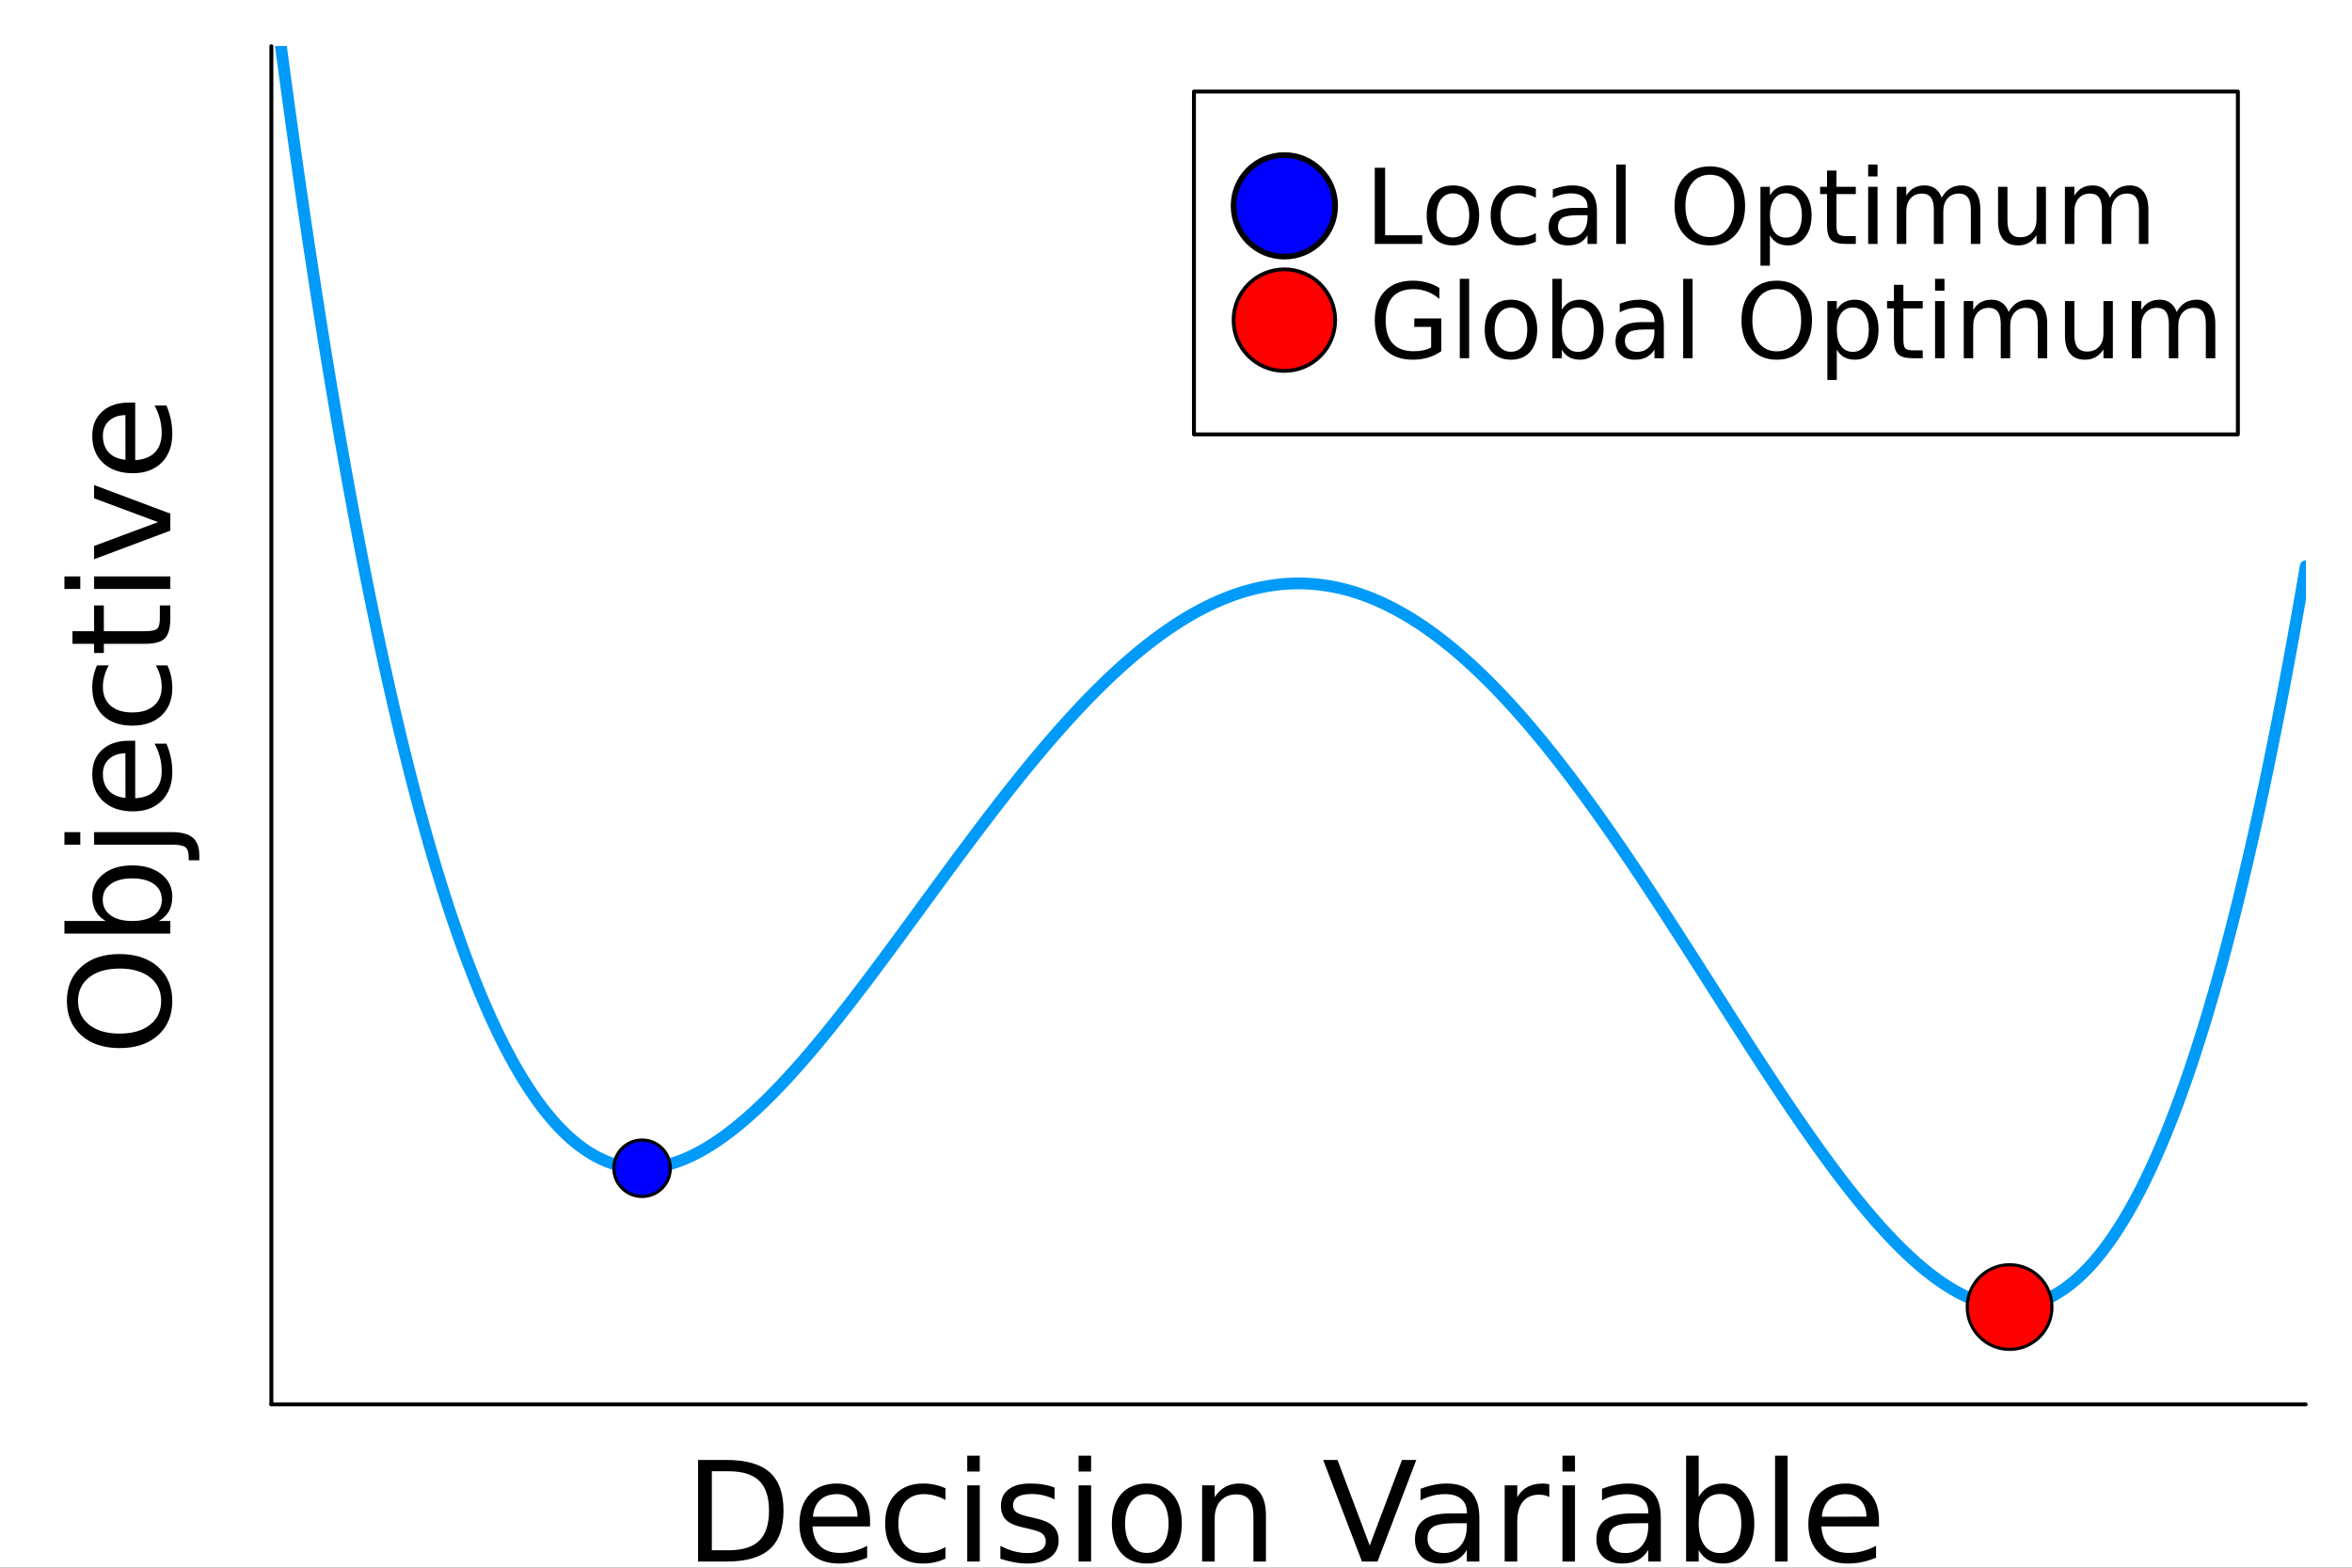 <?xml version="1.0" encoding="utf-8"?>
<svg xmlns="http://www.w3.org/2000/svg" xmlns:xlink="http://www.w3.org/1999/xlink" width="600" height="400" viewBox="0 0 2400 1600">
<rect x="0" y="0" width="2400" height="1600" fill="#333333" stroke="none"/>
<defs>
  <clipPath id="clip670">
    <rect x="0" y="0" width="2400" height="1600"/>
  </clipPath>
</defs>
<path clip-path="url(#clip670)" d="
M0 1600 L2400 1600 L2400 0 L0 0  Z
  " fill="#ffffff" fill-rule="evenodd" fill-opacity="1"/>
<defs>
  <clipPath id="clip671">
    <rect x="480" y="0" width="1681" height="1600"/>
  </clipPath>
</defs>
<path clip-path="url(#clip670)" d="
M276.908 1433.33 L2352.76 1433.33 L2352.76 47.244 L276.908 47.244  Z
  " fill="#ffffff" fill-rule="evenodd" fill-opacity="1"/>
<defs>
  <clipPath id="clip672">
    <rect x="276" y="47" width="2077" height="1387"/>
  </clipPath>
</defs>
<polyline clip-path="url(#clip670)" style="stroke:#000000; stroke-linecap:round; stroke-linejoin:round; stroke-width:4; stroke-opacity:1; fill:none" points="
  276.908,1433.33 2352.76,1433.33 
  "/>
<path clip-path="url(#clip670)" d="M726.363 1501.59 L726.363 1582.22 L743.307 1582.22 Q764.766 1582.22 774.696 1572.49 Q784.696 1562.77 784.696 1541.8 Q784.696 1520.97 774.696 1511.31 Q764.766 1501.59 743.307 1501.59 L726.363 1501.59 M712.335 1490.06 L741.155 1490.06 Q771.293 1490.06 785.391 1502.63 Q799.488 1515.13 799.488 1541.8 Q799.488 1568.61 785.321 1581.17 Q771.154 1593.74 741.155 1593.74 L712.335 1593.74 L712.335 1490.06 Z" fill="#000000" fill-rule="evenodd" fill-opacity="1" /><path clip-path="url(#clip670)" d="M887.821 1551.66 L887.821 1557.91 L829.071 1557.91 Q829.904 1571.11 836.987 1578.05 Q844.14 1584.92 856.848 1584.92 Q864.21 1584.92 871.085 1583.12 Q878.029 1581.31 884.834 1577.7 L884.834 1589.79 Q877.959 1592.7 870.737 1594.23 Q863.515 1595.76 856.085 1595.76 Q837.474 1595.76 826.571 1584.92 Q815.738 1574.09 815.738 1555.62 Q815.738 1536.52 826.015 1525.34 Q836.362 1514.09 853.862 1514.09 Q869.557 1514.09 878.654 1524.23 Q887.821 1534.3 887.821 1551.66 M875.043 1547.91 Q874.904 1537.42 869.14 1531.17 Q863.446 1524.92 854.001 1524.92 Q843.307 1524.92 836.849 1530.97 Q830.46 1537.01 829.488 1547.98 L875.043 1547.91 Z" fill="#000000" fill-rule="evenodd" fill-opacity="1" /><path clip-path="url(#clip670)" d="M964.765 1518.95 L964.765 1530.9 Q959.348 1527.91 953.862 1526.45 Q948.445 1524.92 942.89 1524.92 Q930.459 1524.92 923.584 1532.84 Q916.709 1540.69 916.709 1554.92 Q916.709 1569.16 923.584 1577.08 Q930.459 1584.92 942.89 1584.92 Q948.445 1584.92 953.862 1583.47 Q959.348 1581.94 964.765 1578.95 L964.765 1590.76 Q959.417 1593.26 953.654 1594.51 Q947.959 1595.76 941.501 1595.76 Q923.931 1595.76 913.584 1584.72 Q903.237 1573.67 903.237 1554.92 Q903.237 1535.9 913.654 1524.99 Q924.14 1514.09 942.334 1514.09 Q948.237 1514.09 953.862 1515.34 Q959.487 1516.52 964.765 1518.95 Z" fill="#000000" fill-rule="evenodd" fill-opacity="1" /><path clip-path="url(#clip670)" d="M986.987 1515.97 L999.764 1515.97 L999.764 1593.74 L986.987 1593.74 L986.987 1515.97 M986.987 1485.69 L999.764 1485.69 L999.764 1501.87 L986.987 1501.87 L986.987 1485.69 Z" fill="#000000" fill-rule="evenodd" fill-opacity="1" /><path clip-path="url(#clip670)" d="M1076.08 1518.26 L1076.08 1530.34 Q1070.67 1527.56 1064.83 1526.17 Q1059 1524.79 1052.75 1524.79 Q1043.24 1524.79 1038.44 1527.7 Q1033.72 1530.62 1033.72 1536.45 Q1033.72 1540.9 1037.13 1543.47 Q1040.53 1545.97 1050.81 1548.26 L1055.18 1549.23 Q1068.79 1552.15 1074.49 1557.49 Q1080.25 1562.77 1080.25 1572.29 Q1080.25 1583.12 1071.64 1589.44 Q1063.1 1595.76 1048.1 1595.76 Q1041.85 1595.76 1035.04 1594.51 Q1028.31 1593.33 1020.81 1590.9 L1020.81 1577.7 Q1027.89 1581.38 1034.76 1583.26 Q1041.64 1585.06 1048.38 1585.06 Q1057.4 1585.06 1062.26 1582.01 Q1067.13 1578.88 1067.13 1573.26 Q1067.13 1568.05 1063.58 1565.27 Q1060.11 1562.49 1048.24 1559.92 L1043.79 1558.88 Q1031.92 1556.38 1026.64 1551.24 Q1021.36 1546.04 1021.36 1537.01 Q1021.36 1526.04 1029.14 1520.06 Q1036.92 1514.09 1051.22 1514.09 Q1058.31 1514.09 1064.56 1515.13 Q1070.81 1516.17 1076.08 1518.26 Z" fill="#000000" fill-rule="evenodd" fill-opacity="1" /><path clip-path="url(#clip670)" d="M1100.6 1515.97 L1113.37 1515.97 L1113.37 1593.74 L1100.6 1593.74 L1100.6 1515.97 M1100.6 1485.69 L1113.37 1485.69 L1113.37 1501.87 L1100.6 1501.87 L1100.6 1485.69 Z" fill="#000000" fill-rule="evenodd" fill-opacity="1" /><path clip-path="url(#clip670)" d="M1170.25 1524.92 Q1159.97 1524.92 1154 1532.98 Q1148.03 1540.97 1148.03 1554.92 Q1148.03 1568.88 1153.93 1576.94 Q1159.9 1584.92 1170.25 1584.92 Q1180.46 1584.92 1186.43 1576.87 Q1192.4 1568.81 1192.4 1554.92 Q1192.4 1541.11 1186.43 1533.05 Q1180.46 1524.92 1170.25 1524.92 M1170.25 1514.09 Q1186.92 1514.09 1196.43 1524.92 Q1205.94 1535.76 1205.94 1554.92 Q1205.94 1574.02 1196.43 1584.92 Q1186.92 1595.76 1170.25 1595.76 Q1153.51 1595.76 1144 1584.92 Q1134.56 1574.02 1134.56 1554.92 Q1134.56 1535.76 1144 1524.92 Q1153.51 1514.09 1170.25 1514.09 Z" fill="#000000" fill-rule="evenodd" fill-opacity="1" /><path clip-path="url(#clip670)" d="M1291.78 1546.8 L1291.78 1593.74 L1279 1593.74 L1279 1547.22 Q1279 1536.17 1274.69 1530.69 Q1270.39 1525.2 1261.78 1525.2 Q1251.43 1525.2 1245.46 1531.8 Q1239.49 1538.4 1239.49 1549.79 L1239.49 1593.74 L1226.64 1593.74 L1226.64 1515.97 L1239.49 1515.97 L1239.49 1528.05 Q1244.07 1521.04 1250.25 1517.56 Q1256.5 1514.09 1264.62 1514.09 Q1278.03 1514.09 1284.9 1522.42 Q1291.78 1530.69 1291.78 1546.8 Z" fill="#000000" fill-rule="evenodd" fill-opacity="1" /><path clip-path="url(#clip670)" d="M1389.76 1593.74 L1350.18 1490.06 L1364.83 1490.06 L1397.68 1577.36 L1430.6 1490.06 L1445.18 1490.06 L1405.66 1593.74 L1389.76 1593.74 Z" fill="#000000" fill-rule="evenodd" fill-opacity="1" /><path clip-path="url(#clip670)" d="M1484.07 1554.65 Q1468.58 1554.65 1462.61 1558.19 Q1456.64 1561.73 1456.64 1570.27 Q1456.64 1577.08 1461.08 1581.11 Q1465.6 1585.06 1473.3 1585.06 Q1483.93 1585.06 1490.32 1577.56 Q1496.78 1569.99 1496.78 1557.49 L1496.78 1554.65 L1484.07 1554.65 M1509.55 1549.37 L1509.55 1593.74 L1496.78 1593.74 L1496.78 1581.94 Q1492.4 1589.02 1485.87 1592.42 Q1479.35 1595.76 1469.9 1595.76 Q1457.96 1595.76 1450.87 1589.09 Q1443.86 1582.36 1443.86 1571.11 Q1443.86 1557.98 1452.61 1551.31 Q1461.43 1544.65 1478.86 1544.65 L1496.78 1544.65 L1496.78 1543.4 Q1496.78 1534.58 1490.94 1529.79 Q1485.18 1524.92 1474.69 1524.92 Q1468.03 1524.92 1461.71 1526.52 Q1455.39 1528.12 1449.55 1531.31 L1449.55 1519.51 Q1456.57 1516.8 1463.16 1515.48 Q1469.76 1514.09 1476.01 1514.09 Q1492.89 1514.09 1501.22 1522.84 Q1509.55 1531.59 1509.55 1549.37 Z" fill="#000000" fill-rule="evenodd" fill-opacity="1" /><path clip-path="url(#clip670)" d="M1580.94 1527.91 Q1578.79 1526.66 1576.22 1526.11 Q1573.72 1525.48 1570.66 1525.48 Q1559.83 1525.48 1554 1532.56 Q1548.23 1539.58 1548.23 1552.77 L1548.23 1593.74 L1535.39 1593.74 L1535.39 1515.97 L1548.23 1515.97 L1548.23 1528.05 Q1552.26 1520.97 1558.72 1517.56 Q1565.18 1514.09 1574.41 1514.09 Q1575.73 1514.09 1577.33 1514.3 Q1578.93 1514.44 1580.87 1514.79 L1580.94 1527.91 Z" fill="#000000" fill-rule="evenodd" fill-opacity="1" /><path clip-path="url(#clip670)" d="M1594.34 1515.97 L1607.12 1515.97 L1607.12 1593.74 L1594.34 1593.74 L1594.34 1515.97 M1594.34 1485.69 L1607.12 1485.69 L1607.12 1501.87 L1594.34 1501.87 L1594.34 1485.69 Z" fill="#000000" fill-rule="evenodd" fill-opacity="1" /><path clip-path="url(#clip670)" d="M1669.21 1554.65 Q1653.72 1554.65 1647.75 1558.19 Q1641.77 1561.73 1641.77 1570.27 Q1641.77 1577.08 1646.22 1581.11 Q1650.73 1585.06 1658.44 1585.06 Q1669.07 1585.06 1675.46 1577.56 Q1681.91 1569.99 1681.91 1557.49 L1681.91 1554.65 L1669.21 1554.65 M1694.69 1549.37 L1694.69 1593.74 L1681.91 1593.74 L1681.91 1581.94 Q1677.54 1589.02 1671.01 1592.42 Q1664.48 1595.76 1655.04 1595.76 Q1643.09 1595.76 1636.01 1589.09 Q1629 1582.36 1629 1571.11 Q1629 1557.98 1637.75 1551.31 Q1646.57 1544.65 1664 1544.65 L1681.91 1544.65 L1681.91 1543.4 Q1681.91 1534.58 1676.08 1529.79 Q1670.32 1524.92 1659.83 1524.92 Q1653.16 1524.92 1646.84 1526.52 Q1640.52 1528.12 1634.69 1531.31 L1634.69 1519.51 Q1641.71 1516.8 1648.3 1515.48 Q1654.9 1514.09 1661.15 1514.09 Q1678.02 1514.09 1686.36 1522.84 Q1694.69 1531.59 1694.69 1549.37 Z" fill="#000000" fill-rule="evenodd" fill-opacity="1" /><path clip-path="url(#clip670)" d="M1776.84 1554.92 Q1776.84 1540.83 1771.01 1532.84 Q1765.25 1524.79 1755.11 1524.79 Q1744.97 1524.79 1739.14 1532.84 Q1733.37 1540.83 1733.37 1554.92 Q1733.37 1569.02 1739.14 1577.08 Q1744.97 1585.06 1755.11 1585.06 Q1765.25 1585.06 1771.01 1577.08 Q1776.84 1569.02 1776.84 1554.92 M1733.37 1527.77 Q1737.4 1520.83 1743.51 1517.49 Q1749.69 1514.09 1758.23 1514.09 Q1772.4 1514.09 1781.22 1525.34 Q1790.11 1536.59 1790.11 1554.92 Q1790.11 1573.26 1781.22 1584.51 Q1772.4 1595.76 1758.23 1595.76 Q1749.69 1595.76 1743.51 1592.42 Q1737.4 1589.02 1733.37 1582.08 L1733.37 1593.74 L1720.52 1593.74 L1720.52 1485.69 L1733.37 1485.69 L1733.37 1527.77 Z" fill="#000000" fill-rule="evenodd" fill-opacity="1" /><path clip-path="url(#clip670)" d="M1811.29 1485.69 L1824.07 1485.69 L1824.07 1593.74 L1811.29 1593.74 L1811.29 1485.69 Z" fill="#000000" fill-rule="evenodd" fill-opacity="1" /><path clip-path="url(#clip670)" d="M1917.33 1551.66 L1917.33 1557.91 L1858.58 1557.91 Q1859.41 1571.11 1866.5 1578.05 Q1873.65 1584.92 1886.36 1584.92 Q1893.72 1584.92 1900.59 1583.12 Q1907.54 1581.31 1914.34 1577.7 L1914.34 1589.79 Q1907.47 1592.7 1900.25 1594.23 Q1893.02 1595.76 1885.59 1595.76 Q1866.98 1595.76 1856.08 1584.92 Q1845.25 1574.09 1845.25 1555.62 Q1845.25 1536.52 1855.52 1525.34 Q1865.87 1514.09 1883.37 1514.09 Q1899.07 1514.09 1908.16 1524.23 Q1917.33 1534.3 1917.33 1551.66 M1904.55 1547.91 Q1904.41 1537.42 1898.65 1531.17 Q1892.95 1524.92 1883.51 1524.92 Q1872.82 1524.92 1866.36 1530.97 Q1859.97 1537.01 1859 1547.98 L1904.55 1547.91 Z" fill="#000000" fill-rule="evenodd" fill-opacity="1" /><polyline clip-path="url(#clip670)" style="stroke:#000000; stroke-linecap:round; stroke-linejoin:round; stroke-width:4; stroke-opacity:1; fill:none" points="
  276.908,1433.33 276.908,47.244 
  "/>
<path clip-path="url(#clip670)" d="M79.638 1021.64 Q79.638 1036.92 91.027 1045.94 Q102.416 1054.9 122.069 1054.9 Q141.652 1054.9 153.041 1045.94 Q164.429 1036.92 164.429 1021.64 Q164.429 1006.36 153.041 997.472 Q141.652 988.514 122.069 988.514 Q102.416 988.514 91.027 997.472 Q79.638 1006.36 79.638 1021.64 M68.249 1021.64 Q68.249 999.833 82.902 986.778 Q97.485 973.722 122.069 973.722 Q146.582 973.722 161.235 986.778 Q175.818 999.833 175.818 1021.64 Q175.818 1043.51 161.235 1056.64 Q146.652 1069.69 122.069 1069.69 Q97.485 1069.69 82.902 1056.64 Q68.249 1043.51 68.249 1021.64 Z" fill="#000000" fill-rule="evenodd" fill-opacity="1" /><path clip-path="url(#clip670)" d="M134.985 896.5 Q120.888 896.5 112.902 902.334 Q104.846 908.098 104.846 918.236 Q104.846 928.375 112.902 934.209 Q120.888 939.972 134.985 939.972 Q149.082 939.972 157.138 934.209 Q165.124 928.375 165.124 918.236 Q165.124 908.098 157.138 902.334 Q149.082 896.5 134.985 896.5 M107.832 939.972 Q100.888 935.945 97.555 929.834 Q94.152 923.653 94.152 915.111 Q94.152 900.945 105.402 892.125 Q116.652 883.237 134.985 883.237 Q153.318 883.237 164.568 892.125 Q175.818 900.945 175.818 915.111 Q175.818 923.653 172.485 929.834 Q169.082 935.945 162.138 939.972 L173.804 939.972 L173.804 952.82 L65.749 952.82 L65.749 939.972 L107.832 939.972 Z" fill="#000000" fill-rule="evenodd" fill-opacity="1" /><path clip-path="url(#clip670)" d="M96.027 862.056 L96.027 849.278 L175.193 849.278 Q190.054 849.278 196.721 854.973 Q203.388 860.598 203.388 873.167 L203.388 878.028 L192.554 878.028 L192.554 874.626 Q192.554 867.334 189.151 864.695 Q185.818 862.056 175.193 862.056 L96.027 862.056 M65.749 862.056 L65.749 849.278 L81.93 849.278 L81.93 862.056 L65.749 862.056 Z" fill="#000000" fill-rule="evenodd" fill-opacity="1" /><path clip-path="url(#clip670)" d="M131.721 756.015 L137.971 756.015 L137.971 814.765 Q151.166 813.931 158.11 806.848 Q164.985 799.695 164.985 786.987 Q164.985 779.626 163.179 772.751 Q161.374 765.807 157.763 759.001 L169.846 759.001 Q172.763 765.876 174.29 773.098 Q175.818 780.32 175.818 787.751 Q175.818 806.362 164.985 817.265 Q154.152 828.098 135.68 828.098 Q116.582 828.098 105.402 817.82 Q94.152 807.473 94.152 789.973 Q94.152 774.279 104.291 765.182 Q114.36 756.015 131.721 756.015 M127.971 768.793 Q117.485 768.932 111.235 774.696 Q104.985 780.39 104.985 789.834 Q104.985 800.529 111.027 806.987 Q117.069 813.376 128.041 814.348 L127.971 768.793 Z" fill="#000000" fill-rule="evenodd" fill-opacity="1" /><path clip-path="url(#clip670)" d="M99.013 679.071 L110.957 679.071 Q107.971 684.488 106.513 689.974 Q104.985 695.39 104.985 700.946 Q104.985 713.376 112.902 720.251 Q120.749 727.126 134.985 727.126 Q149.221 727.126 157.138 720.251 Q164.985 713.376 164.985 700.946 Q164.985 695.39 163.527 689.974 Q161.999 684.488 159.013 679.071 L170.818 679.071 Q173.318 684.418 174.568 690.182 Q175.818 695.876 175.818 702.335 Q175.818 719.904 164.777 730.251 Q153.735 740.598 134.985 740.598 Q115.957 740.598 105.055 730.182 Q94.152 719.696 94.152 701.501 Q94.152 695.599 95.402 689.974 Q96.582 684.349 99.013 679.071 Z" fill="#000000" fill-rule="evenodd" fill-opacity="1" /><path clip-path="url(#clip670)" d="M73.944 644.21 L96.027 644.21 L96.027 617.891 L105.957 617.891 L105.957 644.21 L148.179 644.21 Q157.693 644.21 160.402 641.641 Q163.11 639.002 163.11 631.016 L163.11 617.891 L173.804 617.891 L173.804 631.016 Q173.804 645.807 168.318 651.432 Q162.763 657.057 148.179 657.057 L105.957 657.057 L105.957 666.432 L96.027 666.432 L96.027 657.057 L73.944 657.057 L73.944 644.21 Z" fill="#000000" fill-rule="evenodd" fill-opacity="1" /><path clip-path="url(#clip670)" d="M96.027 601.085 L96.027 588.308 L173.804 588.308 L173.804 601.085 L96.027 601.085 M65.749 601.085 L65.749 588.308 L81.93 588.308 L81.93 601.085 L65.749 601.085 Z" fill="#000000" fill-rule="evenodd" fill-opacity="1" /><path clip-path="url(#clip670)" d="M96.027 570.738 L96.027 557.197 L161.304 532.891 L96.027 508.586 L96.027 495.044 L173.804 524.211 L173.804 541.572 L96.027 570.738 Z" fill="#000000" fill-rule="evenodd" fill-opacity="1" /><path clip-path="url(#clip670)" d="M131.721 410.878 L137.971 410.878 L137.971 469.628 Q151.166 468.794 158.11 461.711 Q164.985 454.558 164.985 441.85 Q164.985 434.489 163.179 427.614 Q161.374 420.67 157.763 413.864 L169.846 413.864 Q172.763 420.739 174.29 427.961 Q175.818 435.183 175.818 442.614 Q175.818 461.225 164.985 472.128 Q154.152 482.961 135.68 482.961 Q116.582 482.961 105.402 472.683 Q94.152 462.336 94.152 444.836 Q94.152 429.142 104.291 420.045 Q114.36 410.878 131.721 410.878 M127.971 423.656 Q117.485 423.795 111.235 429.558 Q104.985 435.253 104.985 444.697 Q104.985 455.392 111.027 461.85 Q117.069 468.239 128.041 469.211 L127.971 423.656 Z" fill="#000000" fill-rule="evenodd" fill-opacity="1" /><polyline clip-path="url(#clip672)" style="stroke:#009af9; stroke-linecap:round; stroke-linejoin:round; stroke-width:12; stroke-opacity:1; fill:none" points="
  276.908,-28 279.215,-9.95 281.521,7.928 283.828,25.633 286.134,43.166 288.441,60.529 290.747,77.722 293.054,94.746 295.36,111.601 297.667,128.29 
  299.973,144.812 302.28,161.168 304.586,177.36 306.893,193.388 309.199,209.253 311.506,224.955 313.812,240.497 316.119,255.878 318.425,271.099 320.732,286.162 
  323.038,301.067 325.345,315.815 327.651,330.406 329.958,344.843 332.264,359.124 334.571,373.252 336.877,387.227 339.184,401.05 341.49,414.722 343.797,428.244 
  346.103,441.616 348.41,454.839 350.716,467.914 353.023,480.843 355.329,493.625 357.636,506.261 359.942,518.753 362.249,531.101 364.555,543.306 366.862,555.369 
  369.168,567.29 371.475,579.071 373.781,590.712 376.088,602.214 378.394,613.578 380.701,624.804 383.007,635.894 385.314,646.848 387.62,657.666 389.927,668.351 
  392.233,678.902 394.54,689.321 396.846,699.607 399.153,709.763 401.459,719.788 403.766,729.684 406.072,739.451 408.379,749.09 410.685,758.601 412.992,767.987 
  415.298,777.246 417.605,786.381 419.911,795.391 422.218,804.278 424.524,813.043 426.831,821.685 429.137,830.207 431.444,838.608 433.75,846.889 436.057,855.052 
  438.363,863.096 440.67,871.023 442.976,878.834 445.283,886.528 447.589,894.108 449.896,901.573 452.202,908.924 454.509,916.163 456.815,923.289 459.122,930.304 
  461.428,937.208 463.735,944.002 466.041,950.687 468.348,957.263 470.654,963.732 472.961,970.093 475.267,976.348 477.574,982.497 479.88,988.542 482.187,994.482 
  484.493,1000.32 486.8,1006.05 489.106,1011.68 491.413,1017.21 493.719,1022.64 496.026,1027.97 498.332,1033.2 500.639,1038.33 502.945,1043.37 505.252,1048.3 
  507.558,1053.14 509.865,1057.89 512.171,1062.54 514.478,1067.09 516.784,1071.55 519.091,1075.92 521.397,1080.2 523.704,1084.38 526.01,1088.47 528.317,1092.47 
  530.623,1096.39 532.93,1100.21 535.236,1103.94 537.543,1107.59 539.849,1111.15 542.156,1114.63 544.462,1118.01 546.769,1121.32 549.075,1124.53 551.382,1127.67 
  553.688,1130.72 555.995,1133.69 558.301,1136.58 560.608,1139.38 562.914,1142.11 565.221,1144.76 567.527,1147.32 569.834,1149.81 572.14,1152.22 574.446,1154.55 
  576.753,1156.81 579.059,1158.99 581.366,1161.1 583.672,1163.13 585.979,1165.08 588.285,1166.97 590.592,1168.78 592.898,1170.51 595.205,1172.18 597.511,1173.77 
  599.818,1175.3 602.124,1176.75 604.431,1178.14 606.737,1179.45 609.044,1180.7 611.35,1181.88 613.657,1183 615.963,1184.05 618.27,1185.03 620.576,1185.95 
  622.883,1186.8 625.189,1187.59 627.496,1188.32 629.802,1188.98 632.109,1189.59 634.415,1190.13 636.722,1190.61 639.028,1191.03 641.335,1191.39 643.641,1191.69 
  645.948,1191.93 648.254,1192.12 650.561,1192.24 652.867,1192.31 655.174,1192.33 657.48,1192.29 659.787,1192.19 662.093,1192.04 664.4,1191.83 666.706,1191.58 
  669.013,1191.27 671.319,1190.9 673.626,1190.49 675.932,1190.02 678.239,1189.5 680.545,1188.94 682.852,1188.32 685.158,1187.66 687.465,1186.94 689.771,1186.18 
  692.078,1185.37 694.384,1184.52 696.691,1183.62 698.997,1182.67 701.304,1181.67 703.61,1180.64 705.917,1179.56 708.223,1178.43 710.53,1177.26 712.836,1176.05 
  715.143,1174.8 717.449,1173.5 719.756,1172.17 722.062,1170.79 724.369,1169.38 726.675,1167.92 728.982,1166.43 731.288,1164.9 733.595,1163.32 735.901,1161.72 
  738.208,1160.07 740.514,1158.39 742.821,1156.67 745.127,1154.92 747.434,1153.13 749.74,1151.31 752.047,1149.45 754.353,1147.56 756.66,1145.64 758.966,1143.69 
  761.273,1141.7 763.579,1139.68 765.886,1137.63 768.192,1135.55 770.499,1133.44 772.805,1131.3 775.112,1129.13 777.418,1126.93 779.725,1124.71 782.031,1122.45 
  784.338,1120.17 786.644,1117.86 788.951,1115.53 791.257,1113.17 793.564,1110.78 795.87,1108.37 798.177,1105.94 800.483,1103.48 802.79,1100.99 805.096,1098.49 
  807.403,1095.96 809.709,1093.41 812.016,1090.83 814.322,1088.24 816.629,1085.62 818.935,1082.99 821.242,1080.33 823.548,1077.65 825.855,1074.96 828.161,1072.24 
  830.468,1069.51 832.774,1066.76 835.081,1063.99 837.387,1061.21 839.694,1058.41 842,1055.59 844.307,1052.75 846.613,1049.9 848.92,1047.04 851.226,1044.16 
  853.533,1041.26 855.839,1038.36 858.146,1035.44 860.452,1032.5 862.759,1029.55 865.065,1026.59 867.372,1023.62 869.678,1020.64 871.985,1017.65 874.291,1014.64 
  876.598,1011.63 878.904,1008.6 881.211,1005.57 883.517,1002.53 885.824,999.475 888.13,996.415 890.437,993.347 892.743,990.271 895.05,987.187 897.356,984.097 
  899.663,981 901.969,977.898 904.276,974.789 906.582,971.675 908.889,968.556 911.195,965.432 913.502,962.304 915.808,959.171 918.115,956.035 920.421,952.896 
  922.728,949.754 925.034,946.609 927.341,943.462 929.647,940.314 931.954,937.163 934.26,934.011 936.567,930.859 938.873,927.706 941.18,924.552 943.486,921.399 
  945.793,918.246 948.099,915.094 950.406,911.944 952.712,908.794 955.019,905.646 957.325,902.501 959.632,899.358 961.938,896.217 964.245,893.08 966.551,889.945 
  968.858,886.815 971.164,883.688 973.471,880.566 975.777,877.448 978.084,874.335 980.39,871.228 982.697,868.126 985.003,865.029 987.31,861.939 989.616,858.855 
  991.923,855.778 994.229,852.707 996.536,849.644 998.842,846.589 1001.15,843.541 1003.45,840.501 1005.76,837.47 1008.07,834.447 1010.37,831.434 1012.68,828.429 
  1014.99,825.434 1017.29,822.449 1019.6,819.474 1021.91,816.509 1024.21,813.555 1026.52,810.611 1028.83,807.679 1031.13,804.758 1033.44,801.848 1035.75,798.951 
  1038.05,796.065 1040.36,793.192 1042.67,790.332 1044.97,787.484 1047.28,784.649 1049.58,781.828 1051.89,779.021 1054.2,776.227 1056.5,773.448 1058.81,770.682 
  1061.12,767.932 1063.42,765.196 1065.73,762.475 1068.04,759.769 1070.34,757.079 1072.65,754.405 1074.96,751.746 1077.26,749.104 1079.57,746.478 1081.88,743.869 
  1084.18,741.276 1086.49,738.701 1088.8,736.142 1091.1,733.601 1093.41,731.078 1095.71,728.573 1098.02,726.086 1100.33,723.617 1102.63,721.166 1104.94,718.735 
  1107.25,716.322 1109.55,713.928 1111.86,711.553 1114.17,709.198 1116.47,706.863 1118.78,704.547 1121.09,702.252 1123.39,699.976 1125.7,697.721 1128.01,695.487 
  1130.31,693.273 1132.62,691.08 1134.93,688.909 1137.23,686.758 1139.54,684.629 1141.84,682.522 1144.15,680.437 1146.46,678.373 1148.76,676.332 1151.07,674.312 
  1153.38,672.316 1155.68,670.341 1157.99,668.39 1160.3,666.461 1162.6,664.556 1164.91,662.674 1167.22,660.815 1169.52,658.979 1171.83,657.167 1174.14,655.379 
  1176.44,653.615 1178.75,651.875 1181.06,650.159 1183.36,648.468 1185.67,646.801 1187.97,645.159 1190.28,643.541 1192.59,641.948 1194.89,640.38 1197.2,638.837 
  1199.51,637.32 1201.81,635.828 1204.12,634.361 1206.43,632.92 1208.73,631.504 1211.04,630.115 1213.35,628.751 1215.65,627.413 1217.96,626.102 1220.27,624.816 
  1222.57,623.557 1224.88,622.325 1227.19,621.119 1229.49,619.939 1231.8,618.786 1234.1,617.661 1236.41,616.562 1238.72,615.49 1241.02,614.445 1243.33,613.427 
  1245.64,612.437 1247.94,611.474 1250.25,610.538 1252.56,609.63 1254.86,608.749 1257.17,607.896 1259.48,607.071 1261.78,606.274 1264.09,605.504 1266.4,604.763 
  1268.7,604.049 1271.01,603.363 1273.32,602.706 1275.62,602.077 1277.93,601.476 1280.23,600.903 1282.54,600.358 1284.85,599.842 1287.15,599.355 1289.46,598.896 
  1291.77,598.465 1294.07,598.063 1296.38,597.69 1298.69,597.345 1300.99,597.029 1303.3,596.742 1305.61,596.483 1307.91,596.253 1310.22,596.052 1312.53,595.88 
  1314.83,595.737 1317.14,595.623 1319.45,595.538 1321.75,595.481 1324.06,595.454 1326.36,595.456 1328.67,595.486 1330.98,595.546 1333.28,595.634 1335.59,595.752 
  1337.9,595.899 1340.2,596.075 1342.51,596.279 1344.82,596.513 1347.12,596.776 1349.43,597.068 1351.74,597.389 1354.04,597.74 1356.35,598.119 1358.66,598.527 
  1360.96,598.964 1363.27,599.43 1365.58,599.925 1367.88,600.45 1370.19,601.003 1372.49,601.585 1374.8,602.196 1377.11,602.836 1379.41,603.504 1381.72,604.202 
  1384.03,604.928 1386.33,605.683 1388.64,606.467 1390.95,607.28 1393.25,608.121 1395.56,608.991 1397.87,609.889 1400.17,610.816 1402.48,611.771 1404.79,612.755 
  1407.09,613.767 1409.4,614.808 1411.71,615.877 1414.01,616.974 1416.32,618.099 1418.62,619.253 1420.93,620.434 1423.24,621.643 1425.54,622.881 1427.85,624.146 
  1430.16,625.439 1432.46,626.76 1434.77,628.108 1437.08,629.484 1439.38,630.888 1441.69,632.318 1444,633.777 1446.3,635.262 1448.61,636.775 1450.92,638.315 
  1453.22,639.881 1455.53,641.475 1457.83,643.095 1460.14,644.743 1462.45,646.416 1464.75,648.117 1467.06,649.844 1469.37,651.597 1471.67,653.376 1473.98,655.182 
  1476.29,657.013 1478.59,658.871 1480.9,660.754 1483.21,662.663 1485.51,664.597 1487.82,666.557 1490.13,668.543 1492.43,670.553 1494.74,672.589 1497.05,674.65 
  1499.35,676.735 1501.66,678.845 1503.96,680.98 1506.27,683.14 1508.58,685.323 1510.88,687.531 1513.19,689.763 1515.5,692.019 1517.8,694.298 1520.11,696.602 
  1522.42,698.928 1524.72,701.279 1527.03,703.652 1529.34,706.048 1531.64,708.467 1533.95,710.909 1536.26,713.374 1538.56,715.861 1540.87,718.37 1543.18,720.902 
  1545.48,723.455 1547.79,726.03 1550.09,728.627 1552.4,731.245 1554.71,733.884 1557.01,736.545 1559.32,739.226 1561.63,741.929 1563.93,744.651 1566.24,747.395 
  1568.55,750.158 1570.85,752.941 1573.16,755.745 1575.47,758.568 1577.77,761.41 1580.08,764.272 1582.39,767.152 1584.69,770.052 1587,772.97 1589.31,775.907 
  1591.61,778.862 1593.92,781.835 1596.22,784.826 1598.53,787.835 1600.84,790.861 1603.14,793.904 1605.45,796.964 1607.76,800.041 1610.06,803.135 1612.37,806.245 
  1614.68,809.372 1616.98,812.514 1619.29,815.672 1621.6,818.845 1623.9,822.034 1626.21,825.238 1628.52,828.456 1630.82,831.689 1633.13,834.936 1635.44,838.198 
  1637.74,841.473 1640.05,844.762 1642.35,848.064 1644.66,851.38 1646.97,854.708 1649.27,858.049 1651.58,861.402 1653.89,864.768 1656.19,868.145 1658.5,871.534 
  1660.81,874.934 1663.11,878.345 1665.42,881.768 1667.73,885.2 1670.03,888.643 1672.34,892.096 1674.65,895.559 1676.95,899.031 1679.26,902.513 1681.57,906.003 
  1683.87,909.502 1686.18,913.01 1688.48,916.525 1690.79,920.049 1693.1,923.58 1695.4,927.118 1697.71,930.663 1700.02,934.214 1702.32,937.773 1704.63,941.337 
  1706.94,944.907 1709.24,948.482 1711.55,952.063 1713.86,955.648 1716.16,959.239 1718.47,962.833 1720.78,966.431 1723.08,970.033 1725.39,973.638 1727.7,977.247 
  1730,980.858 1732.31,984.471 1734.61,988.087 1736.92,991.704 1739.23,995.323 1741.53,998.943 1743.84,1002.56 1746.15,1006.18 1748.45,1009.81 1750.76,1013.43 
  1753.07,1017.05 1755.37,1020.67 1757.68,1024.28 1759.99,1027.9 1762.29,1031.52 1764.6,1035.13 1766.91,1038.74 1769.21,1042.35 1771.52,1045.95 1773.83,1049.55 
  1776.13,1053.14 1778.44,1056.74 1780.74,1060.32 1783.05,1063.91 1785.36,1067.48 1787.66,1071.05 1789.97,1074.62 1792.28,1078.18 1794.58,1081.73 1796.89,1085.27 
  1799.2,1088.81 1801.5,1092.33 1803.81,1095.85 1806.12,1099.36 1808.42,1102.87 1810.73,1106.36 1813.04,1109.84 1815.34,1113.31 1817.65,1116.77 1819.96,1120.23 
  1822.26,1123.66 1824.57,1127.09 1826.87,1130.51 1829.18,1133.91 1831.49,1137.3 1833.79,1140.67 1836.1,1144.03 1838.41,1147.38 1840.71,1150.71 1843.02,1154.03 
  1845.33,1157.33 1847.63,1160.62 1849.94,1163.89 1852.25,1167.14 1854.55,1170.38 1856.86,1173.6 1859.17,1176.8 1861.47,1179.98 1863.78,1183.14 1866.08,1186.29 
  1868.39,1189.41 1870.7,1192.52 1873,1195.6 1875.31,1198.66 1877.62,1201.7 1879.92,1204.72 1882.23,1207.72 1884.54,1210.69 1886.84,1213.64 1889.15,1216.57 
  1891.46,1219.47 1893.76,1222.35 1896.07,1225.21 1898.38,1228.04 1900.68,1230.84 1902.99,1233.61 1905.3,1236.36 1907.6,1239.08 1909.91,1241.78 1912.21,1244.44 
  1914.52,1247.08 1916.83,1249.69 1919.13,1252.27 1921.44,1254.82 1923.75,1257.33 1926.05,1259.82 1928.36,1262.27 1930.67,1264.7 1932.97,1267.09 1935.28,1269.45 
  1937.59,1271.77 1939.89,1274.06 1942.2,1276.31 1944.51,1278.54 1946.81,1280.72 1949.12,1282.87 1951.43,1284.98 1953.73,1287.06 1956.04,1289.1 1958.34,1291.1 
  1960.65,1293.06 1962.96,1294.98 1965.26,1296.87 1967.57,1298.71 1969.88,1300.51 1972.18,1302.28 1974.49,1304 1976.8,1305.67 1979.1,1307.31 1981.41,1308.9 
  1983.72,1310.45 1986.02,1311.96 1988.33,1313.42 1990.64,1314.83 1992.94,1316.2 1995.25,1317.53 1997.56,1318.8 1999.86,1320.03 2002.17,1321.21 2004.47,1322.35 
  2006.78,1323.43 2009.09,1324.47 2011.39,1325.45 2013.7,1326.38 2016.01,1327.27 2018.31,1328.1 2020.62,1328.88 2022.93,1329.6 2025.23,1330.28 2027.54,1330.89 
  2029.85,1331.46 2032.15,1331.97 2034.46,1332.42 2036.77,1332.82 2039.07,1333.16 2041.38,1333.44 2043.69,1333.67 2045.99,1333.83 2048.3,1333.94 2050.6,1333.99 
  2052.91,1333.98 2055.22,1333.9 2057.52,1333.77 2059.83,1333.57 2062.14,1333.31 2064.44,1332.99 2066.75,1332.61 2069.06,1332.16 2071.36,1331.64 2073.67,1331.06 
  2075.98,1330.41 2078.28,1329.7 2080.59,1328.92 2082.9,1328.07 2085.2,1327.15 2087.51,1326.16 2089.82,1325.11 2092.12,1323.98 2094.43,1322.78 2096.73,1321.51 
  2099.04,1320.17 2101.35,1318.76 2103.65,1317.27 2105.96,1315.71 2108.27,1314.07 2110.57,1312.36 2112.88,1310.57 2115.19,1308.7 2117.49,1306.76 2119.8,1304.74 
  2122.11,1302.64 2124.41,1300.46 2126.72,1298.2 2129.03,1295.87 2131.33,1293.45 2133.64,1290.94 2135.95,1288.36 2138.25,1285.69 2140.56,1282.94 2142.86,1280.11 
  2145.17,1277.19 2147.48,1274.18 2149.78,1271.09 2152.09,1267.91 2154.4,1264.64 2156.7,1261.29 2159.01,1257.84 2161.32,1254.31 2163.62,1250.68 2165.93,1246.97 
  2168.24,1243.16 2170.54,1239.26 2172.85,1235.27 2175.16,1231.18 2177.46,1227 2179.77,1222.72 2182.08,1218.35 2184.38,1213.88 2186.69,1209.32 2188.99,1204.65 
  2191.3,1199.89 2193.61,1195.03 2195.91,1190.07 2198.22,1185 2200.53,1179.84 2202.83,1174.58 2205.14,1169.21 2207.45,1163.73 2209.75,1158.16 2212.06,1152.48 
  2214.37,1146.69 2216.67,1140.8 2218.98,1134.79 2221.29,1128.69 2223.59,1122.47 2225.9,1116.14 2228.21,1109.71 2230.51,1103.16 2232.82,1096.5 2235.12,1089.73 
  2237.43,1082.85 2239.74,1075.85 2242.04,1068.74 2244.35,1061.51 2246.66,1054.17 2248.96,1046.71 2251.27,1039.13 2253.58,1031.44 2255.88,1023.62 2258.19,1015.69 
  2260.5,1007.64 2262.8,999.462 2265.11,991.166 2267.42,982.746 2269.72,974.204 2272.03,965.537 2274.33,956.745 2276.64,947.828 2278.95,938.784 2281.25,929.613 
  2283.56,920.314 2285.87,910.886 2288.17,901.328 2290.48,891.641 2292.79,881.822 2295.09,871.871 2297.4,861.788 2299.71,851.571 2302.01,841.22 2304.32,830.734 
  2306.63,820.112 2308.93,809.353 2311.24,798.457 2313.55,787.423 2315.85,776.25 2318.16,764.937 2320.46,753.483 2322.77,741.888 2325.08,730.151 2327.38,718.271 
  2329.69,706.247 2332,694.078 2334.3,681.764 2336.61,669.304 2338.92,656.696 2341.22,643.941 2343.53,631.037 2345.84,617.983 2348.14,604.779 2350.45,591.423 
  2352.76,577.916 
  "/>
<circle clip-path="url(#clip672)" cx="655.174" cy="1192.33" r="28.8" fill="#0000ff" fill-rule="evenodd" fill-opacity="1" stroke="#000000" stroke-opacity="1" stroke-width="3.2"/>
<circle clip-path="url(#clip672)" cx="2050.6" cy="1333.99" r="43.2" fill="#ff0000" fill-rule="evenodd" fill-opacity="1" stroke="#000000" stroke-opacity="1" stroke-width="3.2"/>
<path clip-path="url(#clip670)" d="
M1218.32 443.367 L2283.56 443.367 L2283.56 93.447 L1218.32 93.447  Z
  " fill="#ffffff" fill-rule="evenodd" fill-opacity="1"/>
<polyline clip-path="url(#clip670)" style="stroke:#000000; stroke-linecap:round; stroke-linejoin:round; stroke-width:4; stroke-opacity:1; fill:none" points="
  1218.32,443.367 2283.56,443.367 2283.56,93.447 1218.32,93.447 1218.32,443.367 
  "/>
<circle clip-path="url(#clip670)" cx="1310.58" cy="210.087" r="51.84" fill="#0000ff" fill-rule="evenodd" fill-opacity="1" stroke="#000000" stroke-opacity="1" stroke-width="5.76"/>
<path clip-path="url(#clip670)" d="M1402.84 171.207 L1413.37 171.207 L1413.37 240.113 L1451.23 240.113 L1451.23 248.967 L1402.84 248.967 L1402.84 171.207 Z" fill="#000000" fill-rule="evenodd" fill-opacity="1" /><path clip-path="url(#clip670)" d="M1482.58 197.353 Q1474.88 197.353 1470.4 203.394 Q1465.92 209.384 1465.92 219.852 Q1465.92 230.321 1470.34 236.363 Q1474.82 242.352 1482.58 242.352 Q1490.24 242.352 1494.72 236.311 Q1499.2 230.269 1499.2 219.852 Q1499.2 209.488 1494.72 203.446 Q1490.24 197.353 1482.58 197.353 M1482.58 189.228 Q1495.08 189.228 1502.22 197.353 Q1509.35 205.478 1509.35 219.852 Q1509.35 234.175 1502.22 242.352 Q1495.08 250.477 1482.58 250.477 Q1470.03 250.477 1462.9 242.352 Q1455.81 234.175 1455.81 219.852 Q1455.81 205.478 1462.9 197.353 Q1470.03 189.228 1482.58 189.228 Z" fill="#000000" fill-rule="evenodd" fill-opacity="1" /><path clip-path="url(#clip670)" d="M1567.22 192.873 L1567.22 201.832 Q1563.16 199.592 1559.04 198.498 Q1554.98 197.353 1550.81 197.353 Q1541.49 197.353 1536.33 203.29 Q1531.18 209.175 1531.18 219.852 Q1531.18 230.529 1536.33 236.467 Q1541.49 242.352 1550.81 242.352 Q1554.98 242.352 1559.04 241.259 Q1563.16 240.113 1567.22 237.873 L1567.22 246.727 Q1563.21 248.602 1558.89 249.54 Q1554.61 250.477 1549.77 250.477 Q1536.59 250.477 1528.83 242.196 Q1521.07 233.915 1521.07 219.852 Q1521.07 205.582 1528.89 197.405 Q1536.75 189.228 1550.4 189.228 Q1554.82 189.228 1559.04 190.165 Q1563.26 191.051 1567.22 192.873 Z" fill="#000000" fill-rule="evenodd" fill-opacity="1" /><path clip-path="url(#clip670)" d="M1610.4 219.644 Q1598.78 219.644 1594.3 222.3 Q1589.82 224.957 1589.82 231.363 Q1589.82 236.467 1593.16 239.488 Q1596.54 242.457 1602.32 242.457 Q1610.29 242.457 1615.08 236.832 Q1619.93 231.154 1619.93 221.78 L1619.93 219.644 L1610.4 219.644 M1629.51 215.686 L1629.51 248.967 L1619.93 248.967 L1619.93 240.113 Q1616.65 245.425 1611.75 247.977 Q1606.85 250.477 1599.77 250.477 Q1590.81 250.477 1585.5 245.477 Q1580.24 240.425 1580.24 231.988 Q1580.24 222.144 1586.8 217.144 Q1593.42 212.144 1606.49 212.144 L1619.93 212.144 L1619.93 211.207 Q1619.93 204.592 1615.55 200.998 Q1611.23 197.353 1603.36 197.353 Q1598.36 197.353 1593.62 198.55 Q1588.89 199.748 1584.51 202.144 L1584.51 193.29 Q1589.77 191.259 1594.72 190.269 Q1599.67 189.228 1604.35 189.228 Q1617.01 189.228 1623.26 195.79 Q1629.51 202.353 1629.51 215.686 Z" fill="#000000" fill-rule="evenodd" fill-opacity="1" /><path clip-path="url(#clip670)" d="M1649.25 167.926 L1658.83 167.926 L1658.83 248.967 L1649.25 248.967 L1649.25 167.926 Z" fill="#000000" fill-rule="evenodd" fill-opacity="1" /><path clip-path="url(#clip670)" d="M1744.77 178.342 Q1733.31 178.342 1726.54 186.884 Q1719.82 195.426 1719.82 210.165 Q1719.82 224.852 1726.54 233.394 Q1733.31 241.936 1744.77 241.936 Q1756.23 241.936 1762.89 233.394 Q1769.61 224.852 1769.61 210.165 Q1769.61 195.426 1762.89 186.884 Q1756.23 178.342 1744.77 178.342 M1744.77 169.801 Q1761.12 169.801 1770.92 180.79 Q1780.71 191.728 1780.71 210.165 Q1780.71 228.55 1770.92 239.54 Q1761.12 250.477 1744.77 250.477 Q1728.36 250.477 1718.52 239.54 Q1708.73 228.602 1708.73 210.165 Q1708.73 191.728 1718.52 180.79 Q1728.36 169.801 1744.77 169.801 Z" fill="#000000" fill-rule="evenodd" fill-opacity="1" /><path clip-path="url(#clip670)" d="M1806.02 240.217 L1806.02 271.154 L1796.38 271.154 L1796.38 190.634 L1806.02 190.634 L1806.02 199.488 Q1809.04 194.28 1813.62 191.78 Q1818.26 189.228 1824.67 189.228 Q1835.29 189.228 1841.9 197.665 Q1848.57 206.103 1848.57 219.852 Q1848.57 233.602 1841.9 242.04 Q1835.29 250.477 1824.67 250.477 Q1818.26 250.477 1813.62 247.977 Q1809.04 245.425 1806.02 240.217 M1838.62 219.852 Q1838.62 209.28 1834.25 203.29 Q1829.93 197.248 1822.32 197.248 Q1814.72 197.248 1810.34 203.29 Q1806.02 209.28 1806.02 219.852 Q1806.02 230.425 1810.34 236.467 Q1814.72 242.457 1822.32 242.457 Q1829.93 242.457 1834.25 236.467 Q1838.62 230.425 1838.62 219.852 Z" fill="#000000" fill-rule="evenodd" fill-opacity="1" /><path clip-path="url(#clip670)" d="M1873.94 174.071 L1873.94 190.634 L1893.68 190.634 L1893.68 198.082 L1873.94 198.082 L1873.94 229.748 Q1873.94 236.884 1875.86 238.915 Q1877.84 240.946 1883.83 240.946 L1893.68 240.946 L1893.68 248.967 L1883.83 248.967 Q1872.74 248.967 1868.52 244.852 Q1864.3 240.686 1864.3 229.748 L1864.3 198.082 L1857.27 198.082 L1857.27 190.634 L1864.3 190.634 L1864.3 174.071 L1873.94 174.071 Z" fill="#000000" fill-rule="evenodd" fill-opacity="1" /><path clip-path="url(#clip670)" d="M1906.28 190.634 L1915.86 190.634 L1915.86 248.967 L1906.28 248.967 L1906.28 190.634 M1906.28 167.926 L1915.86 167.926 L1915.86 180.061 L1906.28 180.061 L1906.28 167.926 Z" fill="#000000" fill-rule="evenodd" fill-opacity="1" /><path clip-path="url(#clip670)" d="M1981.33 201.832 Q1984.92 195.373 1989.92 192.301 Q1994.92 189.228 2001.7 189.228 Q2010.81 189.228 2015.76 195.634 Q2020.71 201.988 2020.71 213.759 L2020.71 248.967 L2011.07 248.967 L2011.07 214.071 Q2011.07 205.686 2008.1 201.623 Q2005.13 197.561 1999.04 197.561 Q1991.59 197.561 1987.27 202.509 Q1982.95 207.457 1982.95 215.998 L1982.95 248.967 L1973.31 248.967 L1973.31 214.071 Q1973.31 205.634 1970.34 201.623 Q1967.37 197.561 1961.17 197.561 Q1953.83 197.561 1949.51 202.561 Q1945.19 207.509 1945.19 215.998 L1945.19 248.967 L1935.55 248.967 L1935.55 190.634 L1945.19 190.634 L1945.19 199.696 Q1948.47 194.332 1953.05 191.78 Q1957.63 189.228 1963.94 189.228 Q1970.29 189.228 1974.72 192.457 Q1979.2 195.686 1981.33 201.832 Z" fill="#000000" fill-rule="evenodd" fill-opacity="1" /><path clip-path="url(#clip670)" d="M2038.83 225.946 L2038.83 190.634 L2048.41 190.634 L2048.41 225.582 Q2048.41 233.863 2051.64 238.029 Q2054.87 242.144 2061.33 242.144 Q2069.09 242.144 2073.57 237.196 Q2078.1 232.248 2078.1 223.707 L2078.1 190.634 L2087.68 190.634 L2087.68 248.967 L2078.1 248.967 L2078.1 240.009 Q2074.61 245.321 2069.98 247.925 Q2065.39 250.477 2059.3 250.477 Q2049.25 250.477 2044.04 244.227 Q2038.83 237.977 2038.83 225.946 M2062.94 189.228 L2062.94 189.228 Z" fill="#000000" fill-rule="evenodd" fill-opacity="1" /><path clip-path="url(#clip670)" d="M2152.84 201.832 Q2156.43 195.373 2161.43 192.301 Q2166.43 189.228 2173.2 189.228 Q2182.32 189.228 2187.27 195.634 Q2192.22 201.988 2192.22 213.759 L2192.22 248.967 L2182.58 248.967 L2182.58 214.071 Q2182.58 205.686 2179.61 201.623 Q2176.64 197.561 2170.55 197.561 Q2163.1 197.561 2158.78 202.509 Q2154.45 207.457 2154.45 215.998 L2154.45 248.967 L2144.82 248.967 L2144.82 214.071 Q2144.82 205.634 2141.85 201.623 Q2138.88 197.561 2132.68 197.561 Q2125.34 197.561 2121.02 202.561 Q2116.69 207.509 2116.69 215.998 L2116.69 248.967 L2107.06 248.967 L2107.06 190.634 L2116.69 190.634 L2116.69 199.696 Q2119.98 194.332 2124.56 191.78 Q2129.14 189.228 2135.44 189.228 Q2141.8 189.228 2146.23 192.457 Q2150.7 195.686 2152.84 201.832 Z" fill="#000000" fill-rule="evenodd" fill-opacity="1" /><circle clip-path="url(#clip670)" cx="1310.58" cy="326.727" r="51.84" fill="#ff0000" fill-rule="evenodd" fill-opacity="1" stroke="#000000" stroke-opacity="1" stroke-width="3.84"/>
<path clip-path="url(#clip670)" d="M1460.34 354.513 L1460.34 333.628 L1443.16 333.628 L1443.16 324.982 L1470.76 324.982 L1470.76 358.367 Q1464.67 362.69 1457.32 364.93 Q1449.98 367.117 1441.65 367.117 Q1423.42 367.117 1413.1 356.492 Q1402.84 345.815 1402.84 326.805 Q1402.84 307.743 1413.1 297.118 Q1423.42 286.441 1441.65 286.441 Q1449.25 286.441 1456.07 288.316 Q1462.95 290.191 1468.73 293.836 L1468.73 305.034 Q1462.9 300.086 1456.33 297.586 Q1449.77 295.086 1442.53 295.086 Q1428.26 295.086 1421.07 303.055 Q1413.94 311.024 1413.94 326.805 Q1413.94 342.534 1421.07 350.503 Q1428.26 358.472 1442.53 358.472 Q1448.1 358.472 1452.48 357.534 Q1456.85 356.544 1460.34 354.513 Z" fill="#000000" fill-rule="evenodd" fill-opacity="1" /><path clip-path="url(#clip670)" d="M1489.56 284.566 L1499.15 284.566 L1499.15 365.607 L1489.56 365.607 L1489.56 284.566 Z" fill="#000000" fill-rule="evenodd" fill-opacity="1" /><path clip-path="url(#clip670)" d="M1541.8 313.993 Q1534.09 313.993 1529.61 320.034 Q1525.14 326.024 1525.14 336.492 Q1525.14 346.961 1529.56 353.003 Q1534.04 358.992 1541.8 358.992 Q1549.46 358.992 1553.94 352.951 Q1558.42 346.909 1558.42 336.492 Q1558.42 326.128 1553.94 320.086 Q1549.46 313.993 1541.8 313.993 M1541.8 305.868 Q1554.3 305.868 1561.44 313.993 Q1568.57 322.118 1568.57 336.492 Q1568.57 350.815 1561.44 358.992 Q1554.3 367.117 1541.8 367.117 Q1529.25 367.117 1522.11 358.992 Q1515.03 350.815 1515.03 336.492 Q1515.03 322.118 1522.11 313.993 Q1529.25 305.868 1541.8 305.868 Z" fill="#000000" fill-rule="evenodd" fill-opacity="1" /><path clip-path="url(#clip670)" d="M1626.33 336.492 Q1626.33 325.92 1621.96 319.93 Q1617.63 313.888 1610.03 313.888 Q1602.43 313.888 1598.05 319.93 Q1593.73 325.92 1593.73 336.492 Q1593.73 347.065 1598.05 353.107 Q1602.43 359.097 1610.03 359.097 Q1617.63 359.097 1621.96 353.107 Q1626.33 347.065 1626.33 336.492 M1593.73 316.128 Q1596.75 310.92 1601.33 308.42 Q1605.97 305.868 1612.37 305.868 Q1623 305.868 1629.61 314.305 Q1636.28 322.743 1636.28 336.492 Q1636.28 350.242 1629.61 358.68 Q1623 367.117 1612.37 367.117 Q1605.97 367.117 1601.33 364.617 Q1596.75 362.065 1593.73 356.857 L1593.73 365.607 L1584.09 365.607 L1584.09 284.566 L1593.73 284.566 L1593.73 316.128 Z" fill="#000000" fill-rule="evenodd" fill-opacity="1" /><path clip-path="url(#clip670)" d="M1678.68 336.284 Q1667.06 336.284 1662.58 338.94 Q1658.1 341.597 1658.1 348.003 Q1658.1 353.107 1661.44 356.128 Q1664.82 359.097 1670.6 359.097 Q1678.57 359.097 1683.36 353.472 Q1688.21 347.794 1688.21 338.42 L1688.21 336.284 L1678.68 336.284 M1697.79 332.326 L1697.79 365.607 L1688.21 365.607 L1688.21 356.753 Q1684.93 362.065 1680.03 364.617 Q1675.13 367.117 1668.05 367.117 Q1659.09 367.117 1653.78 362.117 Q1648.52 357.065 1648.52 348.628 Q1648.52 338.784 1655.08 333.784 Q1661.7 328.784 1674.77 328.784 L1688.21 328.784 L1688.21 327.847 Q1688.21 321.232 1683.83 317.638 Q1679.51 313.993 1671.65 313.993 Q1666.65 313.993 1661.91 315.19 Q1657.17 316.388 1652.79 318.784 L1652.79 309.93 Q1658.05 307.899 1663 306.909 Q1667.95 305.868 1672.63 305.868 Q1685.29 305.868 1691.54 312.43 Q1697.79 318.993 1697.79 332.326 Z" fill="#000000" fill-rule="evenodd" fill-opacity="1" /><path clip-path="url(#clip670)" d="M1717.53 284.566 L1727.11 284.566 L1727.11 365.607 L1717.53 365.607 L1717.53 284.566 Z" fill="#000000" fill-rule="evenodd" fill-opacity="1" /><path clip-path="url(#clip670)" d="M1813.05 294.982 Q1801.59 294.982 1794.82 303.524 Q1788.1 312.066 1788.1 326.805 Q1788.1 341.492 1794.82 350.034 Q1801.59 358.576 1813.05 358.576 Q1824.51 358.576 1831.18 350.034 Q1837.89 341.492 1837.89 326.805 Q1837.89 312.066 1831.18 303.524 Q1824.51 294.982 1813.05 294.982 M1813.05 286.441 Q1829.4 286.441 1839.2 297.43 Q1848.99 308.368 1848.99 326.805 Q1848.99 345.19 1839.2 356.18 Q1829.4 367.117 1813.05 367.117 Q1796.64 367.117 1786.8 356.18 Q1777.01 345.242 1777.01 326.805 Q1777.01 308.368 1786.8 297.43 Q1796.64 286.441 1813.05 286.441 Z" fill="#000000" fill-rule="evenodd" fill-opacity="1" /><path clip-path="url(#clip670)" d="M1874.3 356.857 L1874.3 387.794 L1864.66 387.794 L1864.66 307.274 L1874.3 307.274 L1874.3 316.128 Q1877.32 310.92 1881.9 308.42 Q1886.54 305.868 1892.95 305.868 Q1903.57 305.868 1910.19 314.305 Q1916.85 322.743 1916.85 336.492 Q1916.85 350.242 1910.19 358.68 Q1903.57 367.117 1892.95 367.117 Q1886.54 367.117 1881.9 364.617 Q1877.32 362.065 1874.3 356.857 M1906.9 336.492 Q1906.9 325.92 1902.53 319.93 Q1898.21 313.888 1890.6 313.888 Q1883 313.888 1878.62 319.93 Q1874.3 325.92 1874.3 336.492 Q1874.3 347.065 1878.62 353.107 Q1883 359.097 1890.6 359.097 Q1898.21 359.097 1902.53 353.107 Q1906.9 347.065 1906.9 336.492 Z" fill="#000000" fill-rule="evenodd" fill-opacity="1" /><path clip-path="url(#clip670)" d="M1942.22 290.711 L1942.22 307.274 L1961.96 307.274 L1961.96 314.722 L1942.22 314.722 L1942.22 346.388 Q1942.22 353.524 1944.14 355.555 Q1946.12 357.586 1952.11 357.586 L1961.96 357.586 L1961.96 365.607 L1952.11 365.607 Q1941.02 365.607 1936.8 361.492 Q1932.58 357.326 1932.58 346.388 L1932.58 314.722 L1925.55 314.722 L1925.55 307.274 L1932.58 307.274 L1932.58 290.711 L1942.22 290.711 Z" fill="#000000" fill-rule="evenodd" fill-opacity="1" /><path clip-path="url(#clip670)" d="M1974.56 307.274 L1984.14 307.274 L1984.14 365.607 L1974.56 365.607 L1974.56 307.274 M1974.56 284.566 L1984.14 284.566 L1984.14 296.701 L1974.56 296.701 L1974.56 284.566 Z" fill="#000000" fill-rule="evenodd" fill-opacity="1" /><path clip-path="url(#clip670)" d="M2049.61 318.472 Q2053.21 312.013 2058.21 308.941 Q2063.21 305.868 2069.98 305.868 Q2079.09 305.868 2084.04 312.274 Q2088.99 318.628 2088.99 330.399 L2088.99 365.607 L2079.35 365.607 L2079.35 330.711 Q2079.35 322.326 2076.38 318.263 Q2073.41 314.201 2067.32 314.201 Q2059.87 314.201 2055.55 319.149 Q2051.23 324.097 2051.23 332.638 L2051.23 365.607 L2041.59 365.607 L2041.59 330.711 Q2041.59 322.274 2038.62 318.263 Q2035.65 314.201 2029.46 314.201 Q2022.11 314.201 2017.79 319.201 Q2013.47 324.149 2013.47 332.638 L2013.47 365.607 L2003.83 365.607 L2003.83 307.274 L2013.47 307.274 L2013.47 316.336 Q2016.75 310.972 2021.33 308.42 Q2025.91 305.868 2032.22 305.868 Q2038.57 305.868 2043 309.097 Q2047.48 312.326 2049.61 318.472 Z" fill="#000000" fill-rule="evenodd" fill-opacity="1" /><path clip-path="url(#clip670)" d="M2107.11 342.586 L2107.11 307.274 L2116.69 307.274 L2116.69 342.222 Q2116.69 350.503 2119.92 354.669 Q2123.15 358.784 2129.61 358.784 Q2137.37 358.784 2141.85 353.836 Q2146.38 348.888 2146.38 340.347 L2146.38 307.274 L2155.97 307.274 L2155.97 365.607 L2146.38 365.607 L2146.38 356.649 Q2142.89 361.961 2138.26 364.565 Q2133.67 367.117 2127.58 367.117 Q2117.53 367.117 2112.32 360.867 Q2107.11 354.617 2107.11 342.586 M2131.23 305.868 L2131.23 305.868 Z" fill="#000000" fill-rule="evenodd" fill-opacity="1" /><path clip-path="url(#clip670)" d="M2221.12 318.472 Q2224.71 312.013 2229.71 308.941 Q2234.71 305.868 2241.49 305.868 Q2250.6 305.868 2255.55 312.274 Q2260.5 318.628 2260.5 330.399 L2260.5 365.607 L2250.86 365.607 L2250.86 330.711 Q2250.86 322.326 2247.89 318.263 Q2244.92 314.201 2238.83 314.201 Q2231.38 314.201 2227.06 319.149 Q2222.74 324.097 2222.74 332.638 L2222.74 365.607 L2213.1 365.607 L2213.1 330.711 Q2213.1 322.274 2210.13 318.263 Q2207.16 314.201 2200.97 314.201 Q2193.62 314.201 2189.3 319.201 Q2184.98 324.149 2184.98 332.638 L2184.98 365.607 L2175.34 365.607 L2175.34 307.274 L2184.98 307.274 L2184.98 316.336 Q2188.26 310.972 2192.84 308.42 Q2197.42 305.868 2203.73 305.868 Q2210.08 305.868 2214.51 309.097 Q2218.99 312.326 2221.12 318.472 Z" fill="#000000" fill-rule="evenodd" fill-opacity="1" /></svg>
